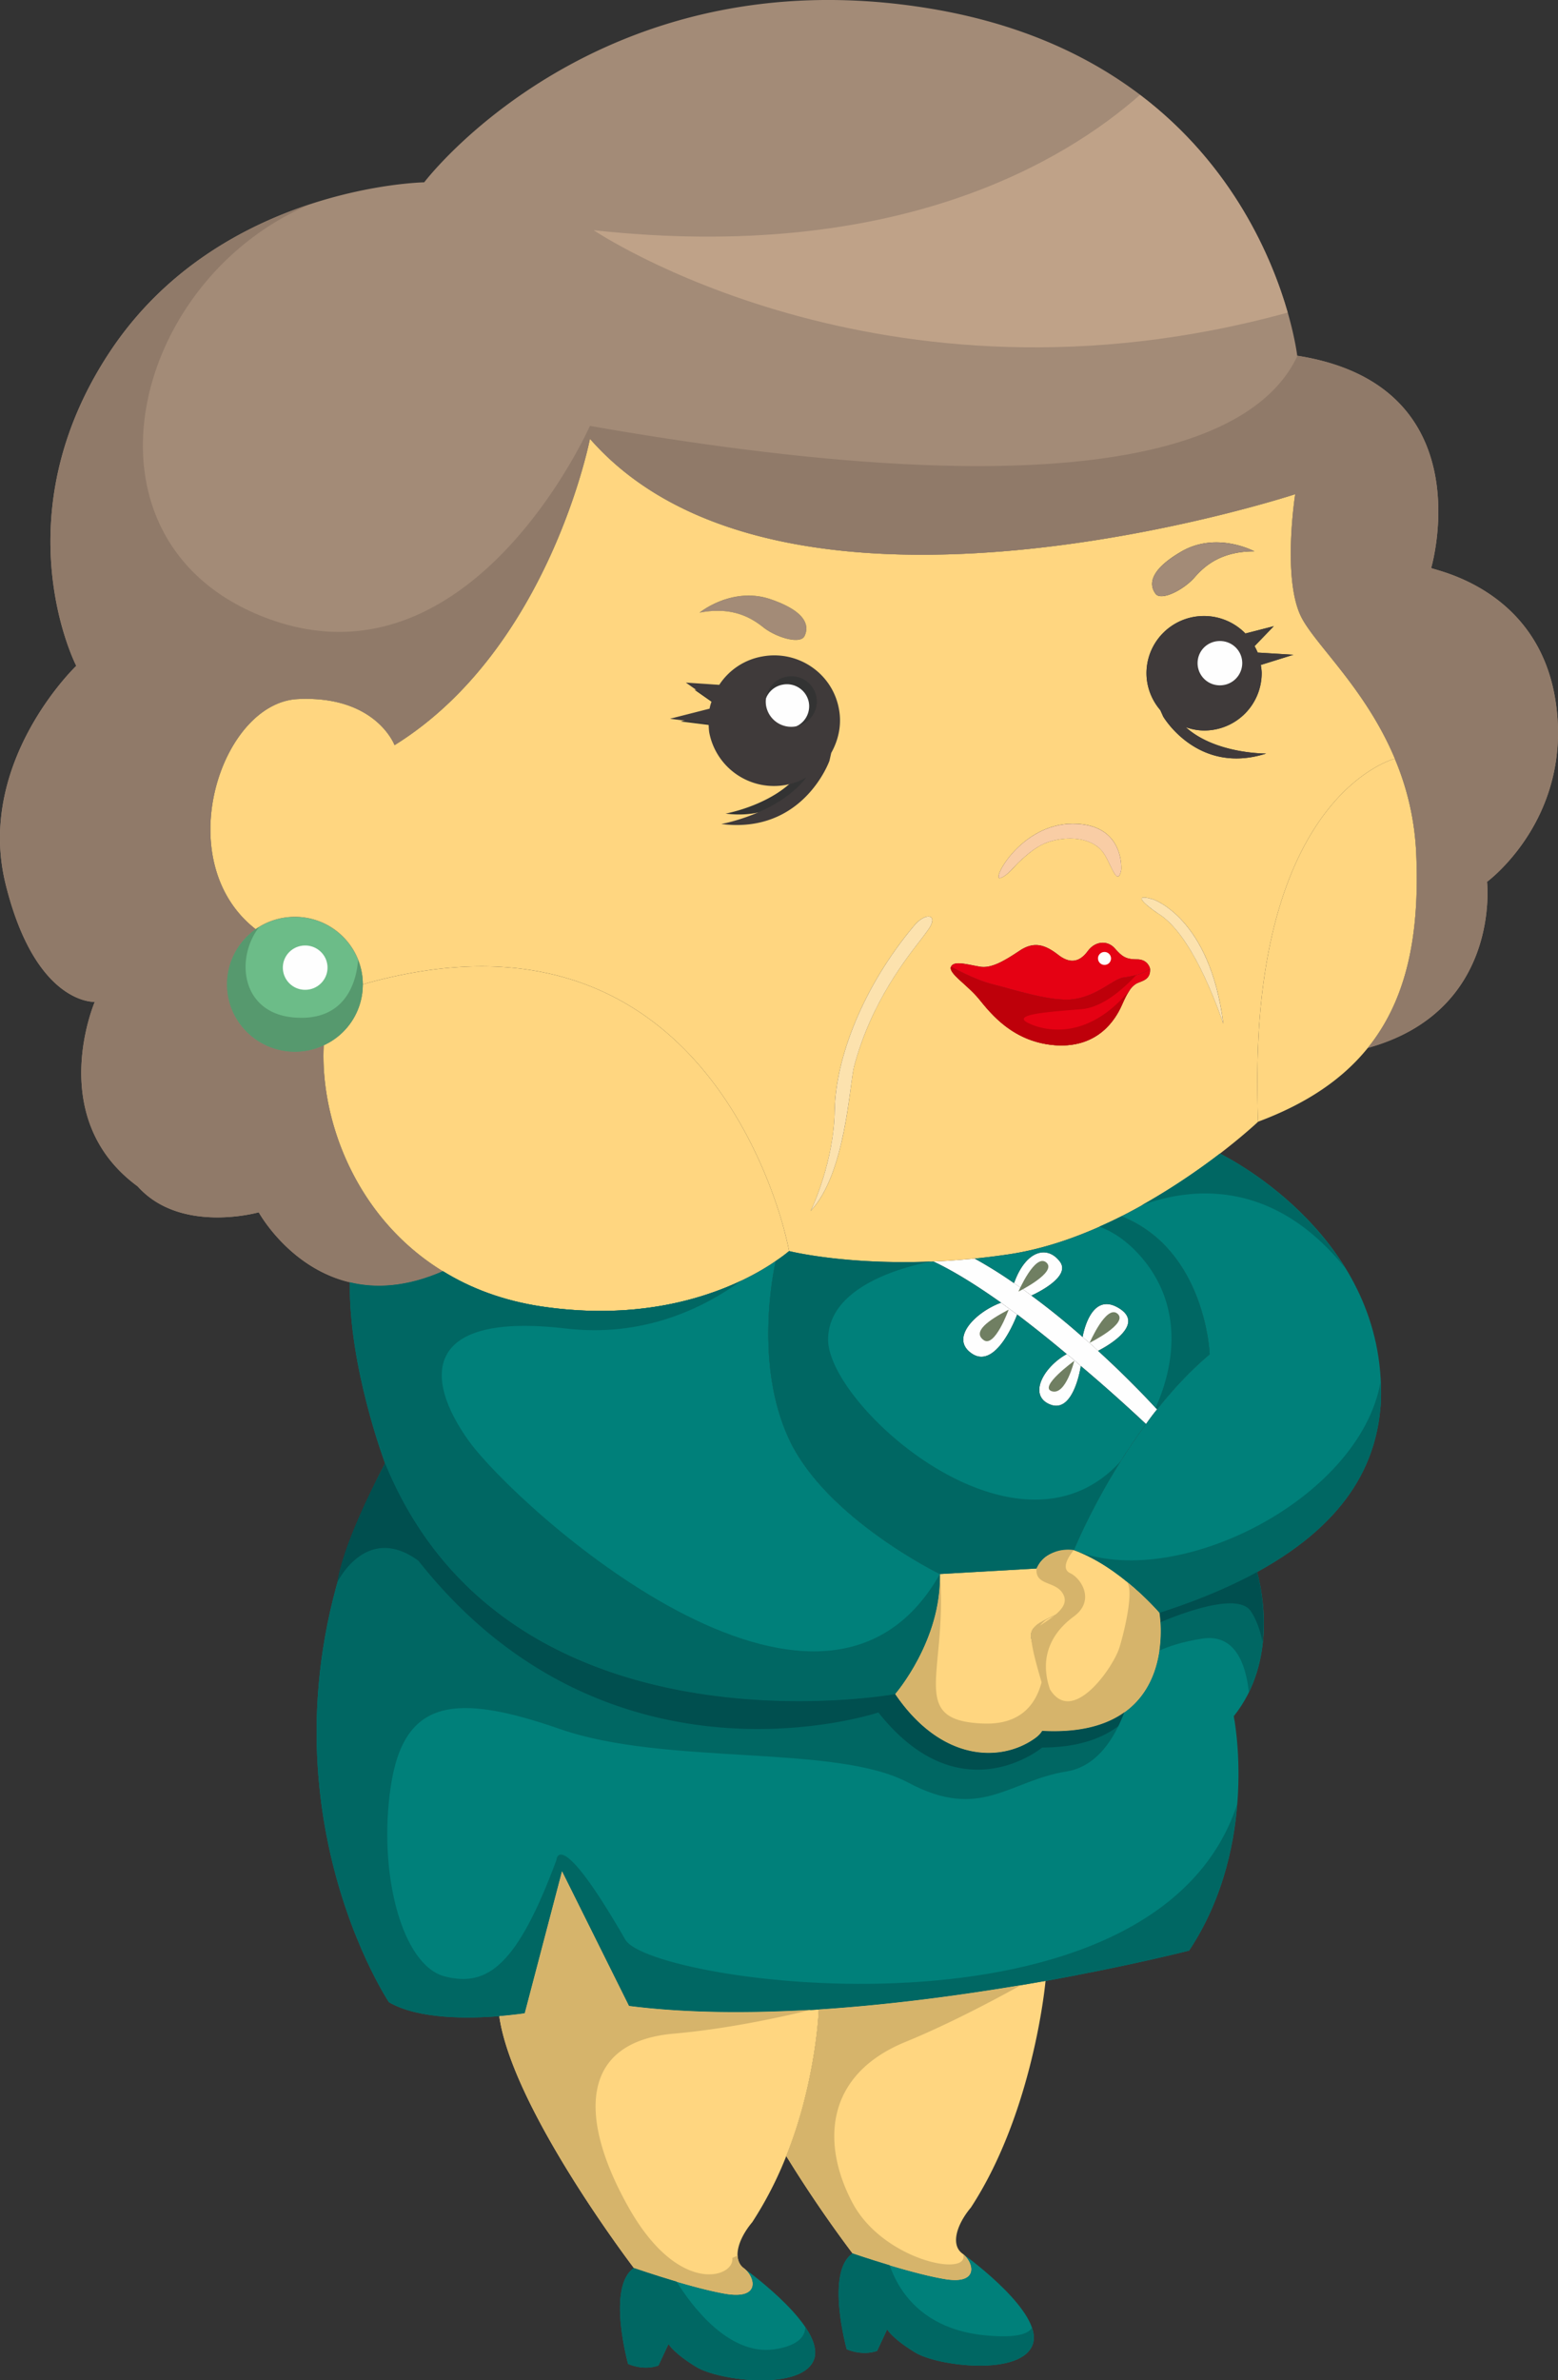 <svg xmlns="http://www.w3.org/2000/svg" width="76.95" height="117.502"><rect width="100%" height="100%" fill="#333333" stroke="none"/><g fill-rule="evenodd" stroke-miterlimit="10" data-paper-data="{&quot;isPaintingLayer&quot;:true}" style="mix-blend-mode:normal"><path fill="#00807a" d="M31.31 111.96s2.856.995 4.566 1.28c1.666.261 1.434-.788.892-1.248.408.296 3.916 2.898 3.453 4.43-.496 1.616-4.697 1.124-5.846.413-1.135-.698-1.357-1.126-1.357-1.126l-.496 1.062s-.639.284-1.5-.077c0 0-1.068-3.816.287-4.735m10.8-.72s2.844.983 4.567 1.267c1.664.273 1.432-.776.891-1.237.41.296 3.915 2.9 3.453 4.42-.497 1.628-4.708 1.135-5.846.425-1.147-.71-1.357-1.127-1.357-1.127l-.496 1.062s-.64.273-1.5-.077c0 0-1.069-3.816.287-4.734"/><path fill="#fefefe" d="M49.443 64.307c.266.195.53.393.806.59l-.022.02s-.994 2.702-2.207 1.914c-1.17-.765.21-2.088 1.423-2.525m3.242 2.538c.243.185.475.382.697.59-.078.49-.475 2.34-1.534 1.89-1.07-.448-.32-1.836.837-2.48m-2.59-3.532c.551-1.532 1.59-1.882 2.24-1.05.615.763-1.205 1.606-1.392 1.693a15.358 15.358 0 0 0-.872-.62l.023-.024m3.374 2.69c.034-.175.42-2.274 1.8-1.422 1.445.886-1.005 2.088-1.005 2.088l-.024.022c-.24-.229-.494-.459-.77-.689"/><path fill="#fefefe" d="M49.443 64.306c-1.157-.82-2.316-1.552-3.343-2.034.64-.022 1.324-.077 2.042-.142.664.368 1.308.77 1.93 1.203.298.198.588.406.871.623A35.454 35.454 0 0 1 53.47 66c.265.222.523.452.772.69 1.708 1.563 2.835 2.81 2.835 2.81l.077.066c-.197.24-.387.492-.55.732-.366-.338-1.61-1.509-3.22-2.864a8.55 8.55 0 0 0-.698-.59 63.518 63.518 0 0 0-2.436-1.947c-.276-.197-.539-.395-.806-.59"/><path fill="#a38b77" d="M68.89 37.44c-1.466-3.489-3.983-5.654-4.646-7.03-.914-1.916-.274-6.016-.274-6.016s-25.182 8.29-34.833-2.733c0 0-2.018 10.388-9.65 15.122 0 0-.916-2.459-4.778-2.273-3.817.185-6.375 8.014-2.084 11.36a3.336 3.336 0 0 0-1.413 2.722c0 1.837 1.5 3.325 3.354 3.325.507 0 .992-.11 1.422-.317-.186 3.664 1.566 8.507 5.88 11.154-1.798.787-3.332.852-4.588.545-3-.71-4.5-3.454-4.5-3.454s-3.86 1.094-5.98-1.28c-4.599-3.368-2.119-9.109-2.119-9.109s-2.932.176-4.41-5.837c-1.467-6.016 3.496-10.75 3.496-10.75s-3.772-7.294 1.654-15.494C10.848 9.173 20.952 9 20.952 9S29.502-2.308 45.958.426 64.07 17.56 64.07 17.56c9.276 1.455 6.616 10.475 6.616 10.475 0 .1 5.33.92 6.156 6.66.828 5.74-3.398 8.835-3.398 8.835s.73 6.375-5.89 8.2c1.964-2.437 2.56-5.64 2.395-9.567a13.463 13.463 0 0 0-1.06-4.712v-.012"/><path fill="#6cbc88" d="M12.625 45.87a3.349 3.349 0 0 1 1.94-.61c1.854 0 3.354 1.496 3.354 3.332a3.298 3.298 0 0 1-1.93 3.008c-.43.208-.916.317-1.424.317-1.853 0-3.352-1.488-3.352-3.325.001-1.082.528-2.097 1.412-2.722"/><path fill="#ffd680" d="M38.314 62.25c-1.489 1.027-5.46 3.15-11.57 2.242-1.888-.284-3.507-.897-4.865-1.738h-.01c-4.315-2.647-6.067-7.49-5.88-11.154a3.298 3.298 0 0 0 1.93-3.007c14.34-4.09 19.248 7.02 20.616 11.437.318 1.061.44 1.728.44 1.728s-.22.196-.66.492" data-paper-data="{&quot;origPos&quot;:null}"/><path fill="#00807a" d="M17.28 63.3c1.256.306 2.79.24 4.59-.546h.01c1.357.841 2.976 1.454 4.864 1.738 6.11.908 10.08-1.215 11.57-2.242-.122.524-1.07 5.107.66 8.803 1.833 3.914 7.447 6.648 7.447 6.648.088 3.28-2.206 5.926-2.206 5.926S25.088 87.084 19.02 72.234c0 0-1.806-4.769-1.74-8.935"/><path fill="#00807a" d="M40.442 99.198c-3.21.197-6.45.197-9.376-.174l-3.308-6.65-1.84 7.01s-.509.077-1.26.143c-1.498.12-3.98.164-5.448-.69 0 0-7.909-11.842-.19-26.603 6.068 14.85 25.195 11.393 25.195 11.393 2.295 3.368 5.24 3.368 6.893 2.187.155-.109.277-.23.365-.37 6.893.37 5.791-5.83 5.791-5.83 1.91-.612 3.496-1.289 4.82-2.01.231.807 1.036 4.384-1.148 7.117 0 0 1.292 6.288-2.206 11.568 0 0-2.889.744-7.092 1.5-3.199.567-7.168 1.147-11.196 1.41"/><path fill="#ffd680" d="m27.758 92.375 3.308 6.648c2.925.372 6.167.372 9.375.176-.03.567-.23 3.783-1.608 7.237a18.286 18.286 0 0 1-1.678 3.26c-.716.853-.99 1.838-.43 2.263 0 0 .01.01.044.033.54.46.772 1.508-.893 1.247-1.708-.284-4.568-1.28-4.568-1.28s-6-7.85-6.649-12.433c.751-.064 1.258-.14 1.258-.14z" data-paper-data="{&quot;origPos&quot;:null}"/><path fill="#a38b77" d="M34.553 30.244s1.62-1.323 3.53-.656c1.896.656 1.852 1.411 1.653 1.816-.21.415-1.39.077-2.052-.449-.662-.525-1.599-1.005-3.132-.71"/><path fill="#fefefe" d="M38.655 33.798a1.1 1.1 0 0 1 1.291.863 1.097 1.097 0 0 1-.883 1.28 1.103 1.103 0 0 1-1.29-.875 1.092 1.092 0 0 1 .882-1.268"/><path fill="#00807a" d="M38.315 62.25c.44-.296.66-.492.66-.492s2.748.7 7.124.515c1.027.481 2.187 1.213 3.344 2.033-1.214.437-2.593 1.761-1.423 2.525 1.213.788 2.208-1.914 2.208-1.914l.02-.02a62.546 62.546 0 0 1 2.437 1.947c-1.158.644-1.908 2.032-.838 2.48 1.06.45 1.458-1.399 1.534-1.89 1.612 1.355 2.856 2.526 3.222 2.865-2.293 3.083-3.563 6.221-3.563 6.221s-1.38-.186-1.844.908l-4.775.273s-5.615-2.734-7.446-6.648c-1.73-3.696-.783-8.278-.66-8.803"/><path fill="#ffd680" d="M35.282 35.821c.01.132.01.263.03.393a2.847 2.847 0 0 0 3.334 2.254c.32-.055.595-.176.858-.317-1.202 1.574-3.67 2.012-3.67 2.012 3.55.447 4.676-2.735 4.676-2.735l.075-.338c.32-.569.464-1.236.332-1.914-.286-1.53-1.777-2.547-3.33-2.252a2.8 2.8 0 0 0-1.844 1.224L34.3 34.05l1.124.788a2.09 2.09 0 0 0-.098.34l-1.71.436zm6.903 16.817c.862-3.214 2.605-5.357 3.397-6.385.18-.242.31-.415.376-.536.32-.634-.32-.634-.828 0-2.482 2.963-3.86 6.474-3.905 9.11-.044 2.481-1.058 4.68-1.19 4.952 1.741-1.837 1.92-6.266 2.15-7.14zm6.166-3.323c.596.732 1.7 2.143 3.805 2.285 2.118.131 2.946-1.323 3.221-1.914.232-.514.42-.96.784-1.148.254-.12.674-.175.64-.71v-.01s-.089-.46-.64-.46c-.552 0-.74-.133-1.104-.547-.364-.406-.97-.36-1.334.141-.364.493-.828.68-1.468.175-.65-.502-1.2-.677-1.93-.175-.737.493-1.378.864-1.93.766-.342-.054-.75-.164-1.047-.164-.188 0-.32.044-.376.164-.142.328.784.874 1.38 1.597zM60.42 50.54c-.652-5.239-3.475-6.147-3.475-6.147-1.38-.404.23.69.23.69.818.481 1.546 1.597 2.097 2.69.64 1.27 1.06 2.514 1.148 2.767zm2.116-13.342c-.22 0-2.568-.033-3.97-1.3.287.1.584.163.905.163a2.835 2.835 0 0 0 2.845-2.832c0-.13-.023-.262-.043-.404l1.61-.504-1.765-.107a2.943 2.943 0 0 0-.155-.317l.95-.985-1.402.36a2.861 2.861 0 0 0-2.04-.863c-1.578 0-2.846 1.268-2.846 2.82 0 .7.264 1.334.683 1.827l.143.317s1.7 2.91 5.085 1.825zm-4.169-9.982c-1.742 1.005-1.564 1.738-1.29 2.1.276.36 1.38-.187 1.93-.82.553-.635 1.38-1.28 2.946-1.28 0 0-1.843-.996-3.586 0zm-5.38 13.447c-2.572 0-4.039 2.822-3.588 2.68.355-.098.708-.59.961-.819.43-.394.872-.777 1.434-.964.75-.24 1.721-.273 2.394.22.363.274.496.646.694 1.038.166.34.375.754.496.12 0 0 .187-2.275-2.392-2.275zM38.081 29.588c-1.908-.667-3.53.655-3.53.655 1.534-.294 2.47.186 3.133.712.66.525 1.841.865 2.051.448.198-.404.244-1.16-1.654-1.815zm-23.37 4.921c3.861-.186 4.777 2.275 4.777 2.275 7.632-4.736 9.65-15.123 9.65-15.123 9.651 11.022 34.833 2.734 34.833 2.734s-.64 4.1.274 6.014c.663 1.377 3.18 3.543 4.645 7.03v.012c-.54.153-5.957 2.022-6.707 13.274-.087 1.4-.11 2.941-.044 4.648 0 0-.705.667-1.885 1.574-1.202.92-2.9 2.1-4.865 3.094-1.73.876-3.673 1.608-5.658 1.891-.54.08-1.07.143-1.588.197-.719.066-1.403.12-2.042.143-4.377.186-7.126-.514-7.126-.514s-.12-.667-.44-1.728c-1.368-4.417-6.276-15.527-20.615-11.438 0-1.837-1.5-3.333-3.354-3.333-.728 0-1.4.228-1.94.61-4.292-3.344-1.734-11.174 2.083-11.36zm24.122 71.928.01.01a62.144 62.144 0 0 0 3.265 4.79s2.846.984 4.568 1.27c1.664.273 1.432-.777.89-1.237-.032-.022-.043-.033-.043-.033-.57-.427-.285-1.41.43-2.263 2.88-4.406 3.598-10.257 3.686-11.187-3.2.57-7.169 1.15-11.197 1.411a24.249 24.249 0 0 1-1.609 7.24" data-paper-data="{&quot;origPos&quot;:null}"/><path fill="#fce2ae" d="M41.225 54.826c.045-2.635 1.423-6.146 3.905-9.109.508-.634 1.148-.634.828 0-.066.121-.197.294-.376.536-.792 1.028-2.535 3.171-3.397 6.386-.23.874-.409 5.303-2.15 7.14.132-.273 1.146-2.47 1.19-4.953"/><path fill="#ffd680" d="M51.197 77.428s1.842-.087 1.842 1.18c0 1.28-2.206 1.192-2.118 2.187.078.92 1.533 3.325.552 4.647-.088.142-.21.263-.364.372-1.654 1.181-4.6 1.181-6.894-2.187 0 0 2.294-2.646 2.206-5.926z" data-paper-data="{&quot;origPos&quot;:null}"/><path fill="#e50113" d="M46.972 47.718s1.148.645 2.063.874c.928.22 2.945.908 4.048.723 1.104-.176 1.831-.909 2.338-1.05 1.06-.132 1.38-.438 1.38-.438.033.536-.386.591-.64.711-.363.187-.553.634-.783 1.148-.276.591-1.105 2.045-3.222 1.914-2.107-.142-3.209-1.553-3.805-2.285-.595-.723-1.52-1.269-1.379-1.597"/><path fill="#e50113" d="M47.348 47.554c.297 0 .706.11 1.047.164.552.1 1.193-.273 1.93-.765.728-.503 1.28-.328 1.931.174.64.504 1.102.318 1.467-.174.364-.503.971-.547 1.334-.142.364.414.552.547 1.104.547s.64.46.64.46v.01s-.32.306-1.38.436c-.507.142-1.234.875-2.338 1.051-1.103.185-3.12-.503-4.048-.723-.915-.228-2.063-.874-2.063-.874.055-.12.19-.165.376-.165"/><path fill="#00807a" d="M49.73 61.933c1.986-.284 3.927-1.016 5.658-1.892 4.171 1.663 4.358 6.813 4.358 6.813-.96.808-1.82 1.738-2.593 2.711l-.076-.065a46.475 46.475 0 0 0-2.837-2.81l.023-.02s2.45-1.205 1.006-2.09c-1.38-.854-1.766 1.246-1.8 1.42a35.771 35.771 0 0 0-2.526-2.044c.188-.088 2.007-.929 1.391-1.695-.65-.83-1.688-.48-2.24 1.05l-.022.023a21.792 21.792 0 0 0-1.93-1.204 42.427 42.427 0 0 0 1.588-.197"/><path fill="#f9cda5" d="M52.985 40.665c2.58 0 2.393 2.275 2.393 2.275-.123.634-.332.22-.497-.12-.199-.394-.33-.765-.695-1.04-.673-.49-1.644-.458-2.394-.218-.562.186-1.003.568-1.433.963-.254.228-.606.72-.96.82-.452.14 1.014-2.68 3.586-2.68"/><path fill="#ffd680" d="M53.04 78.607c0-1.266-1.843-1.18-1.843-1.18.462-1.093 1.842-.907 1.842-.907 2.294.821 4.225 3.095 4.225 3.095s1.103 6.2-5.79 5.828c.981-1.323-.476-3.729-.552-4.647-.088-.996 2.118-.908 2.118-2.188" data-paper-data="{&quot;origPos&quot;:null}"/><path fill="#00807a" d="M56.602 70.3c.173-.253.357-.498.552-.735.771-.972 1.632-1.902 2.593-2.712 0 0-.188-5.149-4.358-6.812 1.964-.994 3.662-2.176 4.864-3.094.618.306 8.217 4.232 7.951 12.192-.142 2.778-1.409 5.883-6.119 8.465-1.324.72-2.912 1.398-4.82 2.01 0 0-1.932-2.273-4.226-3.095 0 0 1.27-3.138 3.563-6.22"/><path fill="#fce2ae" d="M56.944 44.393s2.823.91 3.475 6.147c-.089-.253-.508-1.498-1.148-2.768-.55-1.092-1.279-2.208-2.097-2.69 0 0-1.61-1.093-.23-.689"/><path fill="#a38b77" d="M58.367 27.215c1.743-.995 3.584 0 3.584 0-1.565 0-2.392.646-2.945 1.28-.552.634-1.654 1.181-1.93.82-.275-.36-.45-1.094 1.291-2.099"/><path fill="#3f3a3a" d="M59.15 32.738a1.096 1.096 0 0 0 1.103 1.094c.606 0 1.102-.494 1.102-1.094 0-.613-.496-1.094-1.102-1.094-.617 0-1.103.481-1.103 1.094m-2.525.492a2.834 2.834 0 0 1 2.846-2.822 2.86 2.86 0 0 1 2.04.864l1.4-.36-.948.984c.054.1.11.207.154.317l1.764.11-1.61.502c.022.143.043.273.043.405a2.836 2.836 0 0 1-2.844 2.832 2.72 2.72 0 0 1-.905-.165c1.402 1.27 3.75 1.302 3.97 1.302-3.386 1.083-5.084-1.826-5.084-1.826l-.143-.317a2.813 2.813 0 0 1-.683-1.826"/><path fill="#fefefe" d="M60.253 31.644c.606 0 1.102.481 1.102 1.094a1.1 1.1 0 0 1-1.102 1.093 1.096 1.096 0 0 1-1.104-1.093c0-.613.487-1.094 1.104-1.094"/><path fill="#ffd680" d="M62.183 50.725c.75-11.252 6.166-13.12 6.706-13.274a13.492 13.492 0 0 1 1.06 4.713c.166 3.924-.43 7.127-2.394 9.567-1.226 1.52-2.979 2.733-5.417 3.641a46.074 46.074 0 0 1 .045-4.647" data-paper-data="{&quot;origPos&quot;:null}"/><path fill="#be000a" d="M46.972 47.718s1.148.645 2.063.874c.928.22 2.945.908 4.048.723 1.104-.176 1.831-.909 2.338-1.05.286-.036.514-.084.701-.135-.69.74-1.698 1.61-2.719 1.69-1.79.135-3.447.271-2.62.681.702.348 2.897.98 5.061-1.68-.177.227-.316.528-.466.865-.276.591-1.105 2.045-3.222 1.914-2.107-.142-3.209-1.553-3.805-2.285-.595-.723-1.52-1.269-1.379-1.597"/><path fill="#fefefe" d="M54.23 47.312a.32.32 0 0 1 .321-.318.32.32 0 0 1 .228.546.32.32 0 0 1-.228.092.32.32 0 0 1-.32-.319"/><path fill="#907a69" d="M3.767 32.87s-3.772-7.294 1.655-15.496c2.75-4.156 6.7-6.246 9.928-7.302-9.034 3.8-11.992 16.724-2.208 20.43 10.112 3.826 15.994-9.478 15.994-9.478 25.727 4.506 33.124.46 34.945-3.462 9.262 1.46 6.606 10.474 6.606 10.474 0 .097 5.328.918 6.156 6.66.827 5.74-3.398 8.834-3.398 8.834s.728 6.375-5.89 8.2c1.964-2.439 2.56-5.642 2.393-9.567a13.436 13.436 0 0 0-1.06-4.713v-.01c-1.465-3.488-3.982-5.654-4.643-7.032-.916-1.913-.275-6.014-.275-6.014s-25.182 8.29-34.834-2.733c0 0-2.017 10.388-9.65 15.123 0 0-.916-2.46-4.777-2.275-3.816.187-6.376 8.016-2.084 11.36a3.335 3.335 0 0 0-1.412 2.724c0 1.836 1.5 3.324 3.354 3.324.505 0 .992-.11 1.422-.317-.188 3.664 1.564 8.506 5.88 11.154-1.799.786-3.332.851-4.59.546-3-.71-4.5-3.456-4.5-3.456S8.92 60.938 6.8 58.565c-4.6-3.368-2.117-9.108-2.117-9.108s-2.935.175-4.412-5.839C-1.196 37.603 3.767 32.87 3.767 32.87"/><path fill="#bfa288" d="M29.321 11.364c14.945 1.632 23.257-3.395 26.984-6.68C60.921 8.18 62.84 12.78 63.6 15.431c-20.082 5.528-34.28-4.068-34.28-4.068"/><path fill="#006763" d="M38.314 62.25c.441-.296.661-.492.661-.492s2.707.688 7.025.517c-2.14.41-5.1 1.52-5.1 3.853 0 3.264 9.353 11.632 14.453 6-1.5 2.382-2.313 4.392-2.313 4.392s-1.38-.186-1.844.908l-4.775.273s-5.615-2.734-7.446-6.648c-1.73-3.696-.783-8.278-.66-8.803m18.028-.222c-.652-.75-1.348-1.214-2.046-1.477.372-.164.738-.33 1.092-.51 4.17 1.663 4.358 6.812 4.358 6.812-.96.81-1.823 1.74-2.593 2.712l-.078-.064-.004-.004c.854-1.873 1.487-4.927-.729-7.47m.041-2.529a33.456 33.456 0 0 0 3.87-2.55c.413.205 3.978 2.054 6.194 5.66-3.598-4.473-7.666-3.99-10.064-3.11"/><path fill="#006763" d="M68.182 68.237c.011.3.033.592.023.902-.143 2.778-1.41 5.883-6.12 8.465-1.324.721-2.912 1.398-4.82 2.01 0 0-1.932-2.273-4.226-3.094 5.03 2.068 14.098-2.494 15.143-8.283m-46.314-5.484h.011c1.357.842 2.978 1.455 4.864 1.74 4.491.666 7.822-.304 9.866-1.272-1.906 1.386-4.859 2.807-8.667 2.36-6.987-.82-7.078 2.37-4.78 5.56 2.298 3.187 17.38 16.948 23.26 6.56.087 3.28-2.207 5.926-2.207 5.926S25.088 87.083 19.02 72.234c0 0-1.807-4.769-1.742-8.935 1.258.307 2.79.242 4.59-.545"/><path fill="#006763" d="M59.378 80.89c-.964.15-1.63.37-2.12.593.15-1.036.006-1.868.006-1.868 1.91-.613 3.497-1.29 4.82-2.012.198.696.817 3.44-.402 5.933-.15-1.395-.68-2.898-2.304-2.647M19.02 72.233c6.07 14.85 25.194 11.394 25.194 11.394 2.295 3.37 5.24 3.37 6.895 2.187.154-.108.275-.23.364-.372 1.91.104 3.192-.307 4.067-.942-.474 1.272-1.337 2.704-2.873 2.95-2.85.456-4.229 2.46-7.814.546-3.583-1.913-11.949-.818-17.188-2.64-5.238-1.824-7.718-1.46-8.364 2.824-.643 4.283.55 8.838 2.666 9.385 2.114.546 3.584-.547 5.514-5.74 0 0 .093-1.823 3.401 3.92 1.19 2.187 26.158 5.688 30.22-6.675-.17 2.148-.76 4.788-2.372 7.22 0 0-2.89.743-7.09 1.497-3.2.57-7.17 1.148-11.197 1.411-3.21.197-6.453.197-9.377-.174l-3.308-6.65-1.84 7.011s-.508.077-1.259.142c-1.5.12-3.982.164-5.45-.689 0 0-7.909-11.842-.188-26.604"/><path fill="#004f4f" d="M61.767 79.523c-.633-.907-3.26.056-4.457.558a4.699 4.699 0 0 0-.046-.466c1.91-.613 3.497-1.29 4.82-2.012.134.466.441 1.85.274 3.457-.118-.6-.326-1.156-.59-1.536m-42.748-7.29c6.07 14.85 25.194 11.393 25.194 11.393 2.295 3.37 5.24 3.37 6.895 2.187.154-.108.275-.23.364-.372 1.91.104 3.192-.307 4.067-.942a8.53 8.53 0 0 1-.31.711c-.713.54-1.88 1.055-3.758 1.055 0 0-4.044 3.373-8.089-1.732 0 0-13.274 4.467-22.717-7.488-2.58-1.89-4.008 1.065-4.008 1.065.346-2.188 2.363-5.877 2.363-5.877"/><path fill="#d6b46b" d="M51.735 84.88c-.003.018-.012.037-.016.054.004-.017.013-.036.016-.054m.072-.646v.113-.113m-5.386-6.533c.395 4.92-1.635 7.243 2.156 7.381 1.841.066 2.581-.96 2.867-2.037-.126-.444-.477-1.588-.506-2.166-.003-.026-.014-.06-.017-.083-.04-.438.37-.666.836-.893a1.776 1.776 0 0 0-.39.345c.547-.373 1.407-.863 1.187-1.454-.3-.797-1.448-.456-1.357-1.367 0 0 .04-.086.122-.203.097-.15.206-.28.334-.374.005.004.006.008.012.011.292-.23.73-.425 1.374-.342 0 0-.762.863-.187 1.136.574.274 1.242 1.368.184 2.142-1.058.774-1.735 1.974-1.178 3.596 1.098 1.79 3.054-.985 3.408-1.997.16-.457.823-2.963.357-3.34a14.06 14.06 0 0 1 1.641 1.56s1.102 6.2-5.79 5.826c-.089.143-.21.264-.365.373-1.654 1.18-4.6 1.18-6.894-2.188 0 0 2.294-2.645 2.206-5.927M25.917 99.385l1.841-7.01 3.308 6.648c2.804.358 5.902.365 8.982.194-1.82.442-4.313.957-6.775 1.173-4.688.41-4.688 4.237-2.207 8.611 2.482 4.374 5.24 3.417 5.102 2.46 0 0 .106-.044.264-.116.011.252.1.468.293.614 0 0 .01.01.044.033.54.46.772 1.508-.893 1.247-1.709-.284-4.568-1.28-4.568-1.28s-6-7.85-6.649-12.433c.75-.064 1.258-.14 1.258-.14m14.525-.188c3.53-.23 7.018-.704 9.98-1.2-1.604.888-3.706 1.982-5.706 2.802-3.998 1.64-4.135 5.057-2.619 7.928 1.516 2.87 5.841 3.718 5.47 2.542.542.46.772 1.51-.89 1.236-1.723-.284-4.568-1.268-4.568-1.268s-1.622-2.11-3.266-4.79l-.01-.01c1.377-3.456 1.577-6.67 1.61-7.24" data-paper-data="{&quot;origPos&quot;:null}"/><path fill="#006763" d="M42.108 111.238s.816.28 1.834.586c.387 1.14 1.522 3.173 4.774 3.465 1.39.125 2.057-.043 2.25-.382.093.277.128.543.054.78-.497 1.63-4.708 1.138-5.846.427-1.147-.71-1.357-1.127-1.357-1.127l-.496 1.062s-.64.273-1.5-.077c0 0-1.069-3.816.287-4.734m-10.799.721s.967.336 2.11.674c.68 1.097 2.534 3.663 4.817 3.34 1.063-.15 1.523-.566 1.542-1.088.37.547.58 1.088.443 1.536-.496 1.617-4.697 1.125-5.846.414-1.135-.698-1.357-1.126-1.357-1.126l-.495 1.062s-.64.284-1.5-.077c0 0-1.069-3.816.286-4.735"/><path fill="#707f62" d="M50.3 63.76s.828-1.915 1.38-1.436c.551.48-1.38 1.435-1.38 1.435m3.516 2.53s.828-1.915 1.38-1.437c.552.48-1.38 1.436-1.38 1.436m-.758.89s-.413 1.708-1.102 1.502c-.69-.205 1.102-1.503 1.102-1.503m-3.24-2.529s-.688 1.913-1.24 1.502c-.553-.409.205-.956 1.24-1.502"/><path fill="#56996e" d="M12.625 45.87c.055-.038.117-.068.173-.104-1.18 1.518-.91 4.243 1.723 4.462 2.7.222 3.105-2.01 3.164-2.84.145.376.234.778.234 1.204a3.298 3.298 0 0 1-1.93 3.008c-.43.208-.916.317-1.424.317-1.853 0-3.352-1.488-3.352-3.325 0-1.114.55-2.11 1.412-2.722"/><path fill="#fefefe" d="M13.97 47.767c0-.604.493-1.093 1.102-1.093.611 0 1.104.49 1.104 1.093 0 .604-.494 1.094-1.104 1.094a1.097 1.097 0 0 1-1.102-1.094"/><path fill="#3f3a3a" d="M37.841 34.856a1.26 1.26 0 0 0 1.475 1 1.251 1.251 0 0 0 1.006-1.462 1.256 1.256 0 0 0-1.473-.986c-.678.123-1.13.771-1.008 1.45zm-2.795.127a2.03 2.03 0 0 1 .113-.387l-1.285-.9 1.65.111a3.196 3.196 0 0 1 2.105-1.397c1.774-.337 3.478.823 3.803 2.573.152.773-.013 1.535-.378 2.185l-.087.387s-1.287 3.634-5.342 3.122c0 0 2.822-.5 4.195-2.297a3.214 3.214 0 0 1-.982.362 3.25 3.25 0 0 1-3.806-2.574c-.025-.149-.025-.298-.036-.448l-1.905-.239z"/></g></svg>